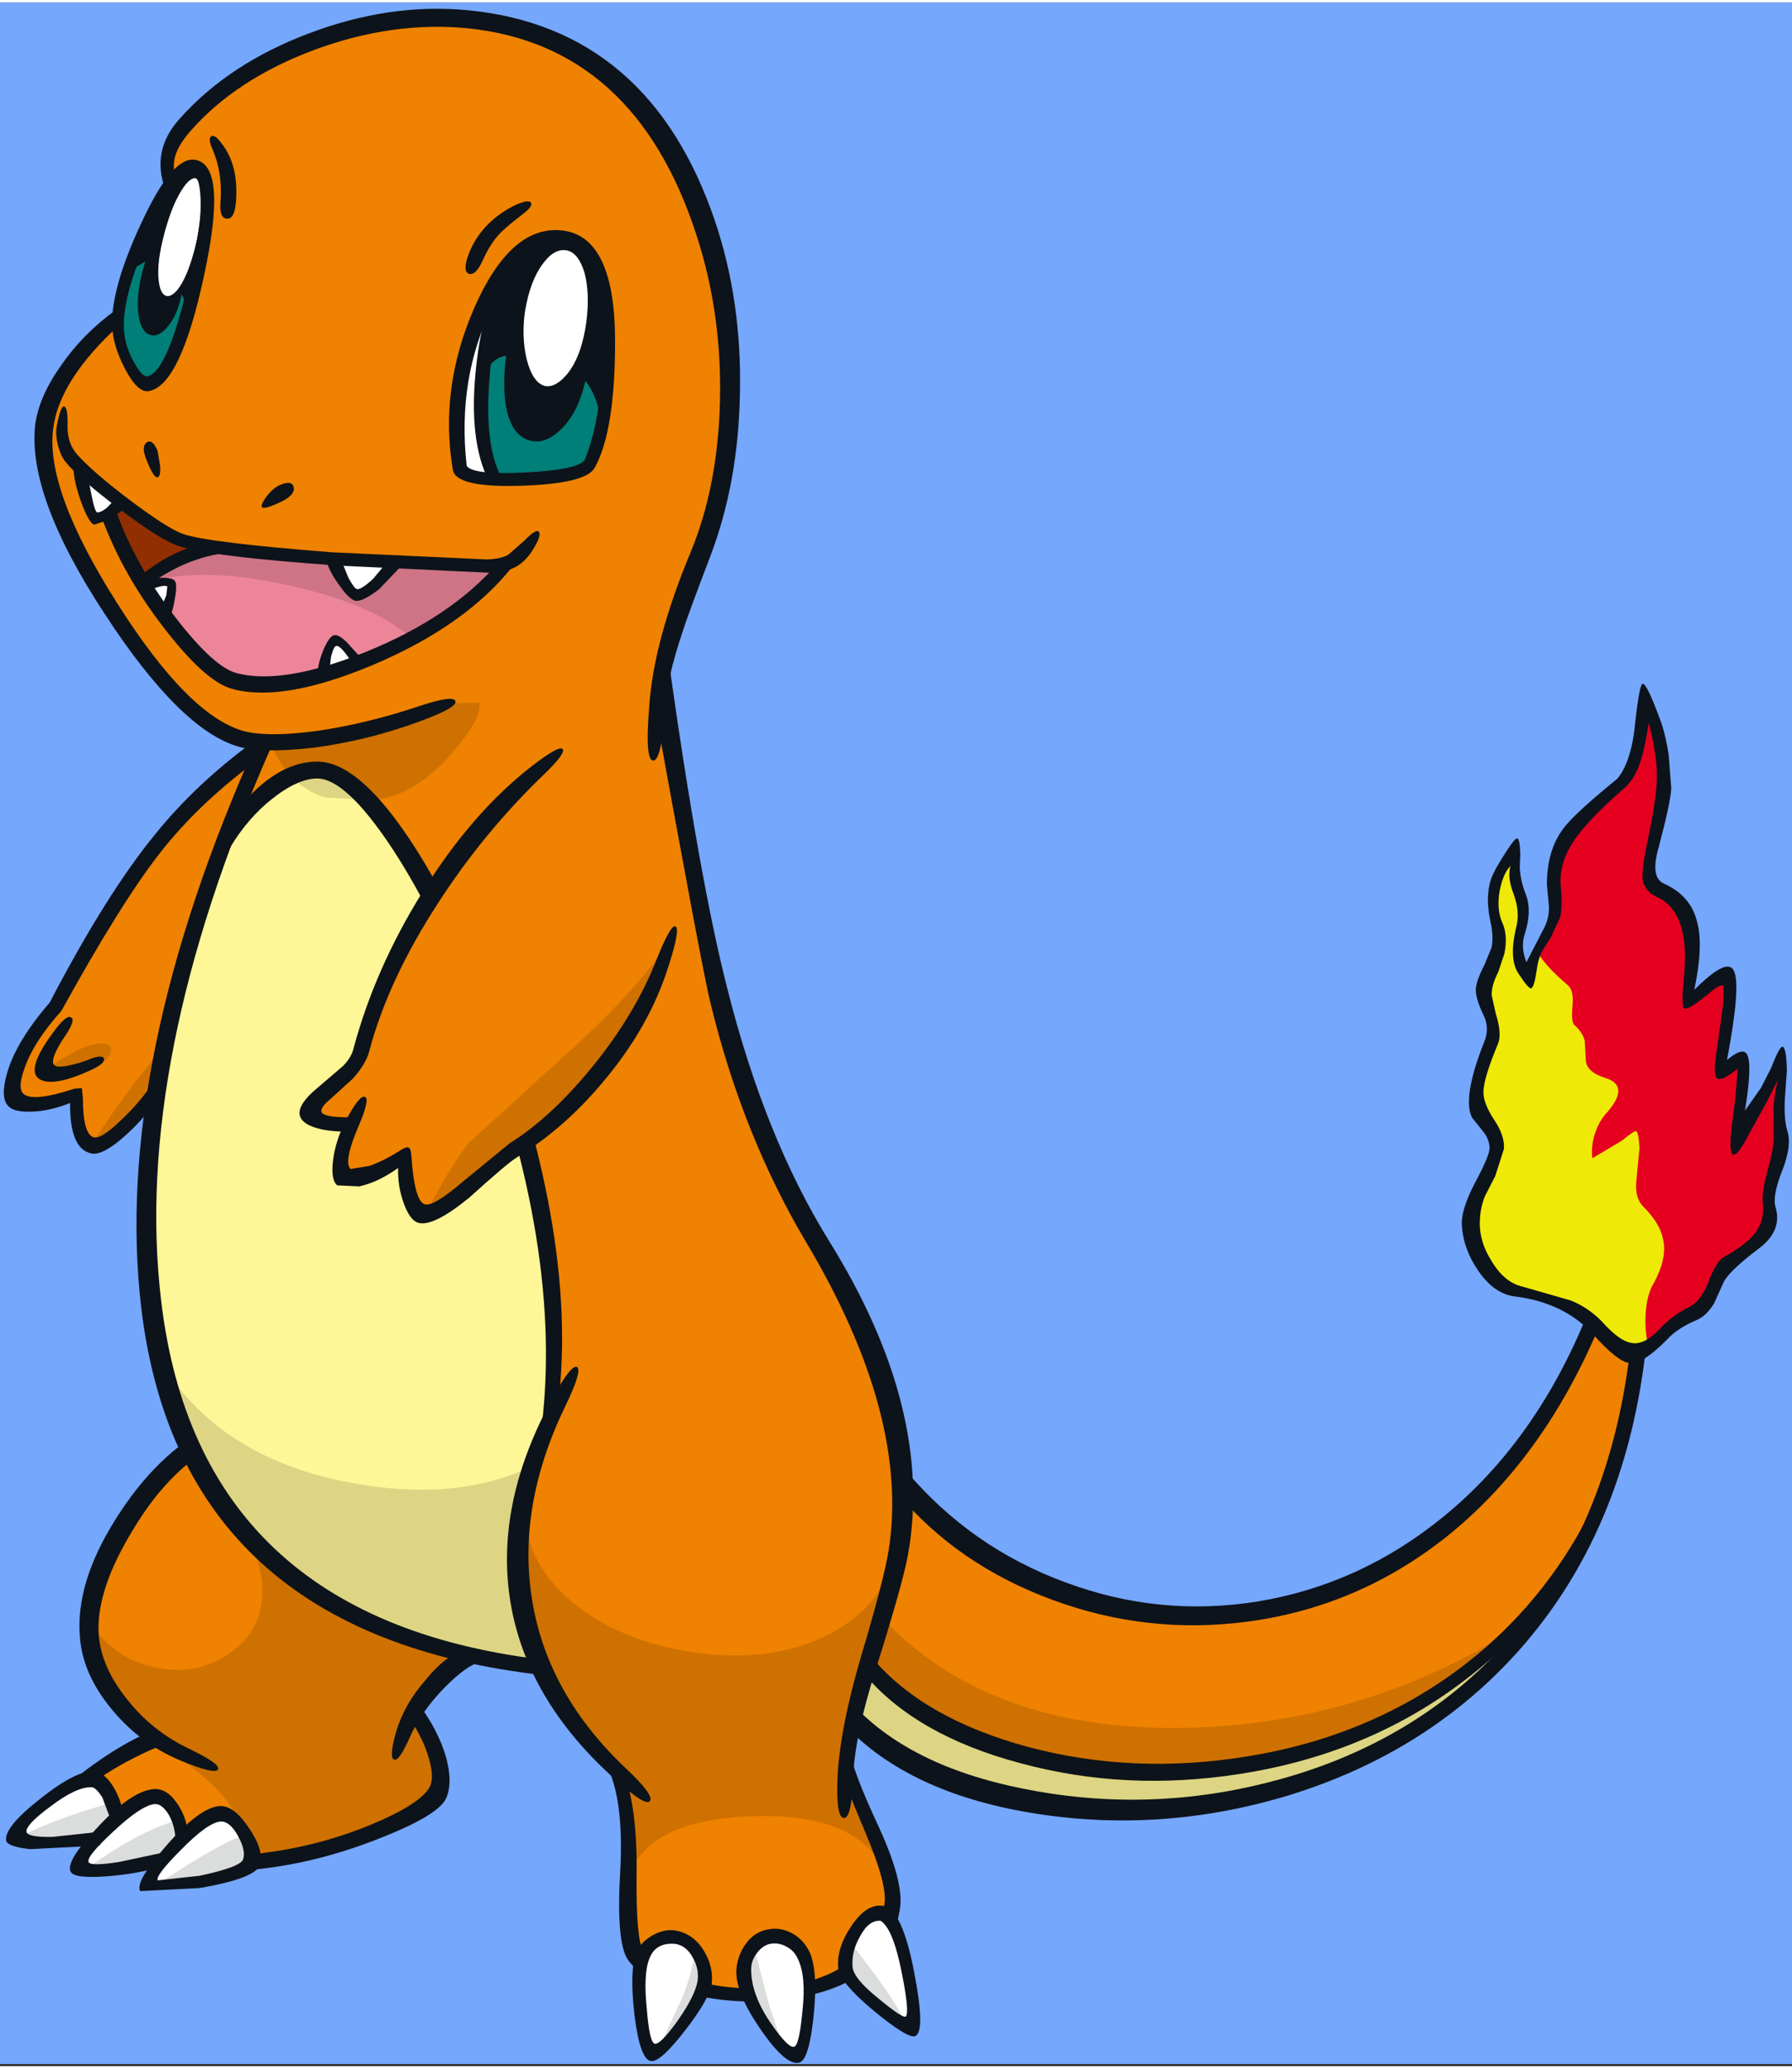 <?xml version="1.0" encoding="UTF-8" standalone="no"?>
<svg
   version="1.1"
   width="175px"
   height="202px"
   viewBox="-0.4 -0.65 175.1 201.6"
   id="svg80"
   sodipodi:docname="charmander.svg"
   inkscape:version="1.3 (0e150ed6c4, 2023-07-21)"
   xmlns:inkscape="http://www.inkscape.org/namespaces/inkscape"
   xmlns:sodipodi="http://sodipodi.sourceforge.net/DTD/sodipodi-0.dtd"
   xmlns="http://www.w3.org/2000/svg"
   xmlns:svg="http://www.w3.org/2000/svg">
  <rect x="-0.4" y="-0.65" width="175.1" height="201.6" fill="#333333" stroke="none"/>
  <defs
     id="defs80" />
  <sodipodi:namedview
     id="namedview80"
     pagecolor="#ffffff"
     bordercolor="#cccccc"
     borderopacity="1"
     inkscape:showpageshadow="0"
     inkscape:pageopacity="1"
     inkscape:pagecheckerboard="0"
     inkscape:deskcolor="#d1d1d1"
     inkscape:zoom="4.0247525"
     inkscape:cx="87.458795"
     inkscape:cy="81.123001"
     inkscape:window-width="1920"
     inkscape:window-height="1009"
     inkscape:window-x="-8"
     inkscape:window-y="-8"
     inkscape:window-maximized="1"
     inkscape:current-layer="svg80" />
  <rect
     style="fill:#75a7fd;fill-rule:evenodd;stroke:#ffffff;stroke-width:0;paint-order:markers fill stroke"
     id="rect88"
     width="175.955"
     height="201.409"
     x="-0.873"
     y="-0.666" />
  <g
     id="g80">
    <path
       fill="#ef8200"
       d="M159.45 131.2 Q158.55 146.6 148.9 157.05 140.4 166.25 126.95 170.0 114.5 173.5 102.45 171.25 90.3 169.0 84.35 161.95 85.4 159.5 86.6 154.9 88.35 148.2 88.05 144.35 93.9 150.7 102.55 154.1 111.7 157.7 121.0 156.75 143.75 154.45 155.3 128.25 L156.2 129.75 Q157.5 131.2 159.45 131.2"
       id="path1" />
    <path
       fill="#ddd583"
       d="M84.35 162.1 Q97.6 174.0 116.7 172.15 134.15 170.45 148.65 158.55 133.9 175.7 111.15 176.2 102.1 176.35 94.1 173.65 86.6 171.05 82.9 166.95 L84.35 162.1"
       id="path2" />
    <path
       fill="#cf7100"
       d="M85.85 157.2 Q96.15 168.15 115.05 167.9 132.9 167.65 148.05 157.95 135.55 170.45 116.65 172.05 97.15 173.7 84.35 162.1 L85.85 157.2"
       id="path3" />
    <path
       fill="#ef8200"
       d="M70.65 43.25 Q70.05 46.45 67.25 55.35 64.7 63.5 64.6 64.9 64.45 66.85 65.6 74.25 66.5 80.3 67.35 84.6 71.65 107.15 77.0 115.75 83.35 125.9 85.6 131.5 89.75 141.85 87.7 150.35 L83.85 163.8 Q82.35 168.7 82.25 171.9 L85.15 178.1 Q87.75 184.7 86.5 186.85 84.75 189.75 82.25 191.6 79.2 193.85 75.5 194.2 71.15 194.6 66.3 192.8 61.05 190.9 61.0 188.25 L61.15 180.35 Q61.1 174.65 59.95 172.1 L56.8 168.8 Q53.5 164.9 52.8 162.15 L45.25 160.8 42.9 162.55 Q40.45 164.6 40.2 166.15 L41.85 169.45 Q43.4 173.05 42.75 174.25 41.85 175.9 34.65 178.5 26.85 181.3 21.35 181.3 15.35 181.3 10.15 177.8 4.9 174.3 8.35 172.4 L14.6 168.9 Q10.55 166.25 8.95 161.35 5.85 151.6 18.3 140.55 15.8 136.45 14.6 126.7 13.15 115.5 15.05 105.85 L11.95 109.15 Q9.6 111.45 8.4 111.1 7.55 110.85 7.05 108.5 L6.75 106.15 Q1.5 107.9 1.1 106.55 0.65 105.0 1.05 103.55 1.75 101.05 4.9 97.7 6.85 93.3 10.35 87.85 17.35 77.05 25.2 72.0 21.85 71.35 19.85 69.65 16.3 66.7 11.05 59.2 3.75 48.9 3.9 42.15 3.95 38.75 6.85 34.55 9.45 30.65 10.95 30.45 L16.3 16.9 Q15.95 16.25 15.85 15.35 15.6 13.6 16.7 12.4 21.3 7.4 25.7 5.0 35.9 -0.6 49.5 1.4 59.35 2.8 66.25 15.45 73.45 28.7 70.65 43.25"
       id="path4" />
    <path
       fill="#cf7100"
       d="M4.05 103.65 Q7.3 101.25 9.2 101.05 10.7 100.9 10.4 101.95 10.05 102.95 8.15 103.7 L5.15 104.05 4.05 103.65"
       id="path5" />
    <path
       fill="#cf7100"
       d="M8.25 111.4 Q12.05 105.4 15.7 101.3 L15.35 105.45 Q9.45 111.55 8.25 111.4"
       id="path6" />
    <path
       fill="#cf7100"
       d="M32.4 71.0 Q39.5 69.75 43.6 67.8 L46.45 67.75 Q46.7 68.9 44.95 71.2 40.4 77.35 35.15 77.3 31.15 77.25 29.05 75.8 27.3 74.6 26.1 71.85 L32.4 71.0"
       id="path7" />
    <path
       fill="#cf7100"
       d="M53.7 164.45 Q47.95 154.85 51.0 145.7 50.45 151.35 55.5 155.6 60.15 159.45 67.3 160.5 74.5 161.6 80.0 159.05 85.75 156.4 87.2 150.6 L86.15 155.35 84.25 162.9 Q83.55 164.9 82.95 168.05 82.3 171.25 82.35 172.2 82.45 173.55 85.8 181.4 82.8 176.1 72.7 176.55 62.5 177.0 60.85 182.95 60.85 173.75 60.1 172.2 56.6 169.25 53.7 164.45"
       id="path8" />
    <path
       fill="#cf7100"
       d="M21.75 160.8 Q24.85 158.85 25.2 155.35 25.55 151.95 23.1 148.3 27.95 154.45 36.8 158.05 41.7 160.0 45.6 160.55 43.7 161.3 41.75 163.85 L40.15 166.2 Q41.35 167.8 42.0 170.1 42.6 172.25 42.5 173.95 42.4 175.45 38.7 177.0 36.4 178.0 29.15 180.25 L22.75 181.3 18.9 181.15 Q24.05 179.8 22.6 176.45 21.3 173.35 14.85 169.4 11.5 167.35 9.6 162.3 L8.35 157.65 Q10.95 161.3 15.0 162.05 18.7 162.75 21.75 160.8"
       id="path9" />
    <path
       fill="#fff697"
       d="M36.9 79.2 Q41.15 84.75 44.85 92.8 55.0 114.6 53.6 137.25 L50.95 145.25 Q48.95 154.65 52.3 161.5 44.3 161.2 35.6 157.3 18.25 149.45 15.05 131.35 12.5 117.05 16.35 99.05 18.55 89.0 22.15 79.9 23.35 78.45 25.1 76.95 28.6 74.05 31.3 74.15 33.1 74.2 36.9 79.2"
       id="path10" />
    <path
       fill="#ddd583"
       d="M35.85 77.25 L31.4 77.0 Q29.6 76.5 28.1 75.0 L29.35 74.5 31.9 74.55 Q33.7 75.25 35.85 77.25"
       id="path11" />
    <path
       fill="#ddd583"
       d="M33.1 143.8 Q43.75 146.0 51.5 142.4 50.45 143.15 50.15 149.4 49.8 157.0 52.3 161.6 44.4 162.1 34.9 157.2 20.1 149.6 15.25 132.1 20.9 141.3 33.1 143.8"
       id="path12" />
    <path
       fill="#922f00"
       d="M9.3 46.4 L11.65 48.45 Q14.55 50.7 17.4 51.85 L19.85 52.45 Q16.15 53.55 13.5 56.0 10.85 51.6 9.3 46.4"
       id="path13" />
    <path
       fill="#ed8599"
       d="M19.85 52.45 L35.8 54.0 Q46.1 54.65 48.75 54.35 46.95 58.1 38.25 62.25 28.65 66.9 21.9 65.5 20.85 65.25 18.6 62.85 15.85 60.0 13.5 56.0 16.15 53.55 19.85 52.45"
       id="path14" />
    <path
       fill="#ce7486"
       d="M13.8 56.1 Q13.45 55.55 16.65 53.9 L19.9 52.4 38.4 53.95 48.75 54.35 Q46.9 56.95 43.1 59.4 41.25 60.65 39.7 61.35 35.9 58.0 27.45 56.2 18.85 54.35 13.8 56.1"
       id="path15" />
    <path
       fill="#ffffff"
       d="M50.1 23.9 Q47.65 29.15 46.95 34.7 46.15 40.75 47.65 45.9 44.85 45.75 44.6 45.2 43.3 41.8 44.9 34.7 46.6 27.1 50.1 23.9"
       id="path16" />
    <path
       fill="#0d131a"
       d="M54.35 22.2 Q58.9 22.6 59.05 32.7 59.2 41.0 57.75 44.45 57.35 45.4 53.85 45.8 50.85 46.1 47.65 45.9 46.15 40.75 46.95 34.7 47.65 29.15 50.1 23.9 52.1 22.0 54.35 22.2"
       id="path17" />
    <path
       fill="#0d131a"
       d="M11.05 30.35 Q12.0 26.25 13.45 22.35 16.35 14.5 18.9 15.55 21.25 16.55 18.65 26.95 16.0 37.35 13.95 36.7 12.5 36.2 11.65 33.25 L11.05 30.35"
       id="path18" />
    <path
       fill="#ffffff"
       d="M7.25 44.7 Q7.8 45.95 11.55 48.15 9.6 49.95 8.8 49.7 8.05 49.45 7.25 44.7"
       id="path19" />
    <path
       fill="#ffffff"
       d="M13.7 56.3 L14.9 56.0 16.3 56.15 Q16.6 56.65 15.75 59.15 L13.7 56.3"
       id="path20" />
    <path
       fill="#ffffff"
       d="M31.1 64.95 L31.45 63.35 Q31.9 61.75 32.45 61.65 33.35 61.55 34.5 63.55 L31.1 64.95"
       id="path21" />
    <path
       fill="#ffffff"
       d="M32.25 53.6 L38.35 54.05 Q35.65 57.3 34.6 57.3 33.5 57.3 32.25 53.6"
       id="path22" />
    <path
       fill="#ffffff"
       d="M17.7 178.6 Q18.3 177.75 19.85 176.85 L21.25 176.1 Q22.9 176.4 23.9 178.6 L24.55 180.8 Q22.95 182.3 18.6 183.0 L14.1 183.15 Q13.8 182.85 14.65 181.9 L15.5 180.95 10.2 181.7 7.25 181.4 Q6.95 181.1 8.0 179.95 L9.1 178.9 5.15 179.25 Q1.1 179.4 0.9 178.5 0.65 177.65 4.25 174.95 7.95 172.2 9.1 173.0 10.35 173.8 11.05 176.65 L12.15 175.55 Q13.45 174.45 14.7 174.55 15.95 174.65 16.95 176.65 L17.7 178.6"
       id="path23" />
    <path
       fill="#efe908"
       d="M147.85 85.45 L148.4 87.55 Q148.55 89.05 148.05 90.2 147.7 91.1 147.95 92.2 148.2 93.4 149.05 94.4 L149.45 92.75 152.7 96.0 152.65 98.75 153.6 100.45 Q154.15 101.4 154.25 103.7 L157.0 105.4 155.1 108.6 Q154.55 109.5 154.5 111.5 154.45 112.5 154.55 113.3 L159.0 110.6 159.1 111.6 159.1 113.15 Q158.55 116.15 159.3 117.0 161.0 119.0 161.35 120.2 161.8 121.75 160.8 123.8 159.75 125.95 159.7 128.3 159.7 130.35 160.35 131.0 L158.1 130.85 Q156.8 130.25 155.45 128.4 154.25 126.65 151.15 125.85 L147.25 125.15 Q146.0 124.9 144.5 122.75 142.85 120.4 143.2 118.4 143.45 116.85 144.75 114.25 145.85 111.9 145.85 111.25 145.8 110.6 144.75 108.65 143.7 106.8 143.7 106.05 143.7 105.35 144.75 102.8 145.8 100.35 145.7 99.8 L145.05 97.9 Q144.5 96.5 144.5 95.7 144.5 94.9 145.3 93.5 L146.15 91.75 Q146.25 90.4 145.7 88.2 144.9 84.8 147.45 82.35 L147.5 83.55 Q147.55 84.9 147.85 85.45"
       id="path24" />
    <path
       fill="#e50020"
       d="M163.4 87.3 Q164.9 88.45 165.0 90.25 165.15 93.3 164.45 97.0 L166.15 95.55 Q168.0 94.15 168.45 94.45 169.2 95.0 167.8 103.5 L168.7 102.8 Q169.65 102.15 169.85 102.45 170.15 102.9 169.5 110.2 L173.55 103.55 173.5 105.55 Q173.45 107.7 173.55 108.15 L173.65 110.3 173.2 112.95 Q172.05 116.15 172.4 117.0 172.6 117.55 172.3 118.5 171.95 119.6 171.2 120.25 L168.95 122.15 Q167.5 123.5 167.3 124.35 L166.5 126.0 164.5 127.6 160.3 130.95 Q159.7 130.25 159.7 128.25 159.75 125.9 160.8 123.8 161.8 121.75 161.35 120.2 161.0 119.0 159.3 117.0 158.55 116.15 159.1 113.15 L159.1 111.6 159.0 110.6 154.55 113.3 Q154.45 112.5 154.5 111.5 154.55 109.5 155.1 108.6 L157.0 105.4 154.25 103.7 Q154.15 101.4 153.6 100.45 L152.65 98.75 152.7 96.0 149.5 92.8 Q151.5 89.65 151.6 88.65 L151.45 85.7 Q151.35 83.3 152.35 81.85 153.3 80.45 155.95 77.75 L158.7 74.9 Q159.2 74.15 159.75 71.8 160.35 69.15 160.2 67.65 L161.45 70.4 Q162.7 73.6 162.4 75.9 L161.15 81.45 Q160.4 84.5 161.05 85.4 L163.4 87.3"
       id="path25" />
    <path
       fill="#dbdcdc"
       d="M10.5 175.2 L10.95 176.8 8.85 178.9 4.45 179.15 1.25 178.9 Q1.9 178.1 6.25 176.55 8.45 175.8 10.5 175.2"
       id="path26" />
    <path
       fill="#dbdcdc"
       d="M7.7 181.9 Q13.25 177.9 16.9 176.95 L17.35 178.6 15.55 181.0 7.7 181.9"
       id="path27" />
    <path
       fill="#dbdcdc"
       d="M14.45 183.55 Q16.05 182.45 18.0 181.25 21.85 178.85 23.45 178.4 L24.05 179.5 Q24.55 180.75 24.05 181.35 23.25 182.4 19.2 183.0 L14.45 183.55"
       id="path28" />
    <path
       fill="#efe908"
       d="M149.25 92.85 L149.8 92.0 Q150.4 93.3 152.8 95.35 153.4 95.85 153.25 97.4 153.1 98.95 153.45 99.25 154.25 99.95 154.45 100.8 L154.55 102.6 Q154.55 103.8 156.45 104.4 158.9 105.15 156.65 107.75 155.75 108.7 155.35 110.15 155.05 111.35 155.2 112.25 L158.05 110.55 Q159.3 109.55 159.45 109.6 159.7 109.65 159.8 111.25 L159.5 114.35 Q159.3 116.1 160.15 116.95 161.8 118.6 162.1 120.15 162.55 122.1 161.05 124.7 160.6 125.55 160.45 126.9 160.25 128.6 160.6 130.35 160.7 131.0 160.1 131.3 159.45 131.6 159.45 131.2 L158.95 128.25 Q158.75 126.55 159.8 124.25 160.7 122.25 160.6 120.95 160.45 119.4 159.1 118.05 157.85 116.8 158.15 115.25 158.6 112.95 158.3 111.85 L156.15 113.25 Q154.65 114.15 154.25 113.9 153.95 113.65 153.95 111.8 153.85 108.65 155.5 106.75 156.05 106.15 155.85 105.75 155.65 105.35 154.35 104.6 153.75 104.25 153.6 103.8 L153.5 102.65 Q153.5 101.2 152.3 99.9 151.75 99.35 151.9 98.0 L151.8 96.05 150.55 94.55 149.25 92.85"
       id="path29" />
    <path
       fill="#ffffff"
       d="M54.95 23.55 Q56.1 23.75 56.7 25.7 57.25 27.7 56.9 30.5 56.45 33.85 55.05 35.6 53.9 37.0 52.85 36.8 51.65 36.5 51.05 34.15 50.55 31.95 50.9 29.5 51.4 26.5 52.65 24.85 53.75 23.35 54.95 23.55"
       id="path30" />
    <path
       fill="#ffffff"
       d="M18.7 16.5 Q19.1 16.55 19.2 18.55 19.25 20.5 18.9 22.25 18.25 25.25 17.35 26.8 16.55 28.15 15.85 28.0 15.25 27.85 15.1 26.45 14.9 24.7 15.7 21.75 16.4 19.2 17.3 17.75 18.1 16.45 18.7 16.5"
       id="path31" />
    <path
       fill="#007f78"
       d="M46.65 35.9 Q47.75 34.0 49.05 33.85 48.6 37.45 49.25 39.7 49.95 41.95 51.7 42.2 53.05 42.4 54.45 41.0 56.1 39.4 56.8 36.3 58.25 38.15 58.35 41.15 L57.25 44.7 Q55.1 45.9 51.3 46.05 L47.9 45.9 Q46.7 43.4 46.55 39.4 L46.65 35.9"
       id="path32" />
    <path
       fill="#007f78"
       d="M17.35 27.85 Q17.9 28.85 17.9 29.85 L16.8 33.2 Q15.45 36.5 14.15 36.55 12.8 36.6 11.9 34.15 L11.05 30.85 Q10.9 30.15 11.4 28.0 L11.9 26.0 12.5 25.4 13.8 24.65 Q12.9 27.45 13.1 29.6 13.3 31.5 14.25 31.8 15.05 32.1 15.95 31.05 16.95 29.9 17.35 27.85"
       id="path33" />
    <path
       fill="#0d131a"
       d="M45.4 0.1 Q63.05 1.85 69.45 20.65 72.1 28.5 71.9 37.5 71.75 46.25 69.0 53.45 66.75 59.35 66.25 60.95 64.8 65.3 64.6 68.1 64.25 73.5 63.4 73.4 62.6 73.3 63.05 67.95 63.5 61.65 67.1 53.0 69.75 46.6 69.95 38.25 70.15 29.7 67.65 22.05 61.65 3.5 45.25 1.85 37.95 1.15 30.35 3.95 22.7 6.8 18.25 11.85 17.1 13.15 16.75 14.25 16.35 15.5 16.9 16.95 17.0 17.25 16.4 17.5 L15.7 17.45 Q14.4 13.75 17.15 10.7 21.95 5.3 29.8 2.35 37.7 -0.65 45.4 0.1"
       id="path34" />
    <path
       fill="#0d131a"
       d="M56.75 44.0 Q58.9 38.5 58.15 31.1 57.4 23.45 54.3 23.1 50.9 22.7 47.7 29.1 44.25 36.05 45.2 44.6 45.75 45.5 50.9 45.25 56.1 45.0 56.75 44.0 M43.85 45.0 Q42.5 37.05 45.95 29.15 49.5 21.1 54.45 21.6 59.7 22.1 59.7 32.45 59.7 41.25 57.7 44.8 56.85 46.35 50.5 46.55 44.15 46.75 43.85 45.0"
       id="path35" />
    <path
       fill="#0d131a"
       d="M18.4 16.2 Q16.9 16.2 14.3 21.85 11.7 27.55 11.7 30.85 L11.7 30.9 Q11.7 32.7 12.65 34.4 13.5 36.0 14.05 35.85 16.1 35.3 18.2 25.75 20.3 16.2 18.4 16.2 M13.4 20.9 Q16.4 14.4 18.6 14.7 21.9 15.1 19.55 25.95 17.25 36.75 14.15 37.3 13.05 37.5 11.8 35.1 10.6 32.8 10.55 30.8 10.5 27.1 13.4 20.9"
       id="path36" />
    <path
       fill="#0d131a"
       d="M13.85 43.85 Q13.4 42.7 13.95 42.3 14.5 41.95 15.0 43.15 L15.25 44.65 Q15.3 45.55 15.05 45.7 14.65 45.95 13.85 43.85"
       id="path37" />
    <path
       fill="#0d131a"
       d="M26.9 46.5 Q28.15 45.95 28.3 46.7 28.45 47.4 27.2 48.05 25.45 48.9 25.2 48.65 25.05 48.45 25.6 47.65 26.2 46.85 26.9 46.5"
       id="path38" />
    <path
       fill="#0d131a"
       d="M10.95 29.35 Q11.2 29.15 11.35 29.9 11.5 30.65 11.25 30.85 5.4 36.2 4.8 40.95 4.0 46.9 11.0 57.95 17.95 68.95 23.35 70.5 25.75 71.15 30.6 70.5 35.4 69.8 40.5 68.1 43.95 66.95 44.1 67.6 44.3 68.2 40.8 69.5 35.6 71.45 30.15 72.15 25.3 72.7 22.95 72.05 17.25 70.45 9.85 59.1 2.2 47.45 3.05 40.5 3.45 37.75 5.6 34.75 7.7 31.7 10.95 29.35"
       id="path39" />
    <path
       fill="#0d131a"
       d="M50.7 20.0 Q49.05 21.25 48.35 22.0 47.5 22.95 46.85 24.35 46.15 26.0 45.45 25.85 44.75 25.65 45.4 23.9 46.55 20.95 49.6 19.3 51.1 18.55 51.45 18.85 51.75 19.2 50.7 20.0"
       id="path40" />
    <path
       fill="#0d131a"
       d="M20.35 13.65 Q19.9 12.6 20.25 12.4 20.6 12.2 21.25 13.1 22.95 15.25 22.65 18.85 22.5 20.55 21.75 20.45 21.0 20.4 21.15 18.75 21.35 15.9 20.35 13.65"
       id="path41" />
    <path
       fill="#0d131a"
       d="M5.15 40.7 Q5.5 38.8 5.85 38.8 6.25 38.85 6.2 40.8 6.2 42.4 7.1 43.45 8.7 45.25 12.35 48.0 15.95 50.7 17.45 51.25 19.85 52.1 32.05 53.05 L47.2 53.75 Q48.5 53.7 49.25 53.3 L50.85 51.9 Q52.0 50.7 52.25 51.05 52.55 51.35 51.7 52.75 51.0 53.9 50.05 54.45 49.05 55.0 47.5 55.05 L32.65 54.35 Q19.85 53.45 16.95 52.4 15.3 51.85 11.25 48.8 7.2 45.75 5.95 44.15 5.5 43.55 5.25 42.55 5.0 41.5 5.15 40.7"
       id="path42" />
    <path
       fill="#0d131a"
       d="M10.15 49.0 L10.95 49.05 Q12.9 54.45 16.85 59.55 20.5 64.25 22.7 64.85 27.2 66.05 35.3 62.8 43.7 59.4 48.3 54.05 L49.25 54.0 Q49.95 54.15 49.75 54.35 45.15 60.2 36.05 64.05 27.25 67.75 22.3 66.4 19.7 65.7 15.75 60.6 11.6 55.3 9.5 49.55 9.45 49.25 10.15 49.0"
       id="path43" />
    <path
       fill="#0d131a"
       d="M6.8 44.95 Q6.8 44.65 7.5 44.65 8.15 44.65 8.15 44.95 8.15 45.55 8.5 47.25 8.85 49.1 9.1 49.15 9.4 49.2 10.05 48.7 L10.9 47.8 11.85 48.75 10.2 49.9 8.8 50.35 Q8.25 50.15 7.5 48.05 6.8 46.05 6.8 44.95"
       id="path44" />
    <path
       fill="#0d131a"
       d="M38.3 53.9 Q38.85 54.25 38.7 54.5 L36.65 56.65 Q35.15 57.8 34.45 57.8 33.85 57.8 32.85 56.4 31.8 55.0 31.5 53.9 31.45 53.6 32.1 53.45 32.8 53.3 32.85 53.6 L33.65 55.55 Q34.25 56.65 34.5 56.65 34.9 56.7 36.05 55.65 L37.6 53.8 38.3 53.9"
       id="path45" />
    <path
       fill="#0d131a"
       d="M13.6 56.4 Q13.35 55.95 13.65 55.85 L15.2 55.55 Q16.35 55.5 16.65 55.8 16.95 56.1 16.7 57.5 16.5 58.85 16.15 59.4 15.9 59.75 15.2 58.85 L15.85 57.25 15.95 56.4 Q15.7 56.15 14.15 56.75 13.85 56.85 13.6 56.4"
       id="path46" />
    <path
       fill="#0d131a"
       d="M32.25 61.15 Q32.65 61.05 33.45 61.8 L34.95 63.45 Q35.15 63.7 34.7 64.0 34.3 64.25 34.1 64.0 32.9 62.1 32.45 62.2 32.2 62.25 31.95 63.25 L31.75 64.85 Q31.75 65.15 31.2 65.15 30.65 65.15 30.65 64.8 30.65 64.0 31.15 62.7 31.75 61.25 32.25 61.15"
       id="path47" />
    <path
       fill="#0d131a"
       d="M24.5 71.45 Q24.75 71.3 25.1 72.1 L25.25 73.0 Q19.2 77.35 15.25 82.4 11.45 87.25 5.6 97.85 2.9 100.85 2.0 103.45 1.25 105.5 1.95 106.0 2.9 106.75 6.9 105.45 L7.6 105.4 7.7 106.35 Q7.7 109.9 8.75 110.2 9.5 110.4 11.4 108.55 13.35 106.75 14.8 104.5 15.1 104.7 15.2 105.2 L15.1 106.1 Q14.25 107.8 12.05 109.85 9.55 112.15 8.4 111.75 6.4 111.2 6.45 106.85 4.45 107.65 2.65 107.7 0.95 107.75 0.4 107.15 -0.4 106.3 0.3 103.9 1.2 100.8 4.45 97.05 10.0 86.4 14.8 80.55 18.8 75.6 24.5 71.45"
       id="path48" />
    <path
       fill="#0d131a"
       d="M6.0 100.25 Q4.4 102.6 4.9 103.15 5.4 103.6 8.05 102.7 9.55 102.05 9.75 102.5 9.9 103.0 8.45 103.65 4.85 105.3 3.5 104.55 1.95 103.65 5.1 99.55 6.15 98.2 6.55 98.5 7.0 98.75 6.0 100.25"
       id="path49" />
    <path
       fill="#0d131a"
       d="M24.7 71.55 L25.5 71.65 Q26.15 72.05 26.0 72.3 12.55 102.9 15.35 126.2 19.0 157.05 52.3 161.2 52.6 161.25 52.8 162.0 53.05 162.8 52.7 162.75 17.2 158.75 13.4 126.85 10.6 103.05 24.7 71.55"
       id="path50" />
    <path
       fill="#0d131a"
       d="M20.45 82.25 Q22.35 78.15 25.1 75.8 27.8 73.5 30.6 73.5 34.35 73.5 39.05 80.25 43.5 86.6 47.4 96.8 56.45 120.55 54.0 137.3 L53.15 138.7 52.4 139.45 Q54.95 121.2 45.6 97.4 41.85 87.8 37.6 81.5 33.3 75.15 30.6 75.15 28.65 75.15 26.05 77.25 22.9 79.8 20.9 84.15 20.75 84.45 20.55 83.5 20.3 82.5 20.45 82.25"
       id="path51" />
    <path
       fill="#0d131a"
       d="M63.45 67.55 Q63.4 67.2 64.1 65.1 64.85 63.05 64.9 63.35 67.95 85.15 70.7 95.8 74.35 110.25 80.65 120.4 90.9 136.9 88.3 151.1 87.75 154.0 85.2 162.1 83.1 168.65 82.95 172.9 82.8 176.9 82.0 176.7 81.25 176.5 81.45 172.4 81.75 167.7 83.7 161.05 86.0 153.35 86.45 150.45 88.45 137.4 78.4 120.5 72.15 110.0 69.0 97.0 68.25 94.0 63.45 67.55"
       id="path52" />
    <path
       fill="#0d131a"
       d="M59.55 171.55 Q60.45 172.0 60.55 172.3 61.9 175.75 61.8 182.4 61.75 188.6 62.45 189.65 63.65 191.45 67.15 192.5 70.65 193.55 74.5 193.3 84.35 192.7 86.0 185.25 86.4 183.4 84.15 178.1 81.75 172.4 81.7 171.85 81.65 171.55 82.15 170.65 82.6 169.75 82.65 170.1 82.8 171.85 85.5 177.65 87.9 182.9 87.55 185.45 86.4 193.65 75.1 194.55 70.6 194.9 66.5 193.75 62.4 192.6 60.95 190.55 59.8 188.85 60.2 181.95 60.6 174.8 58.8 171.4 L59.55 171.55"
       id="path53" />
    <path
       fill="#0d131a"
       d="M53.6 135.65 Q55.45 132.3 56.0 132.65 56.5 133.05 54.8 136.55 50.1 146.3 51.6 155.45 53.1 164.65 60.8 171.9 63.55 174.5 63.1 175.05 62.7 175.6 59.9 173.1 51.4 165.6 49.6 156.3 47.7 146.4 53.6 135.65"
       id="path54" />
    <path
       fill="#0d131a"
       d="M17.85 139.85 Q18.1 139.7 18.6 140.5 19.05 141.25 18.8 141.45 15.15 144.05 12.15 149.3 8.95 154.8 9.25 158.85 9.5 162.0 12.05 165.15 14.5 168.25 18.1 169.95 21.2 171.45 20.9 171.95 20.65 172.5 17.25 171.1 13.2 169.4 10.45 166.0 7.65 162.6 7.4 158.95 7.0 153.8 10.75 147.75 13.9 142.65 17.85 139.85"
       id="path55" />
    <path
       fill="#0d131a"
       d="M39.5 166.8 Q39.3 166.55 39.95 166.1 40.55 165.65 40.75 165.9 42.45 168.3 43.15 170.65 43.85 173.1 43.25 174.65 42.65 176.35 36.8 178.65 30.55 181.15 24.35 181.75 24.0 181.8 23.95 181.05 23.85 180.3 24.2 180.25 30.25 179.65 35.75 177.4 40.7 175.35 41.6 173.65 42.05 172.75 41.5 170.85 40.9 168.8 39.5 166.8"
       id="path56" />
    <path
       fill="#0d131a"
       d="M14.2 168.35 Q14.5 168.25 15.0 168.95 15.5 169.65 15.2 169.7 13.85 170.2 11.8 171.3 9.75 172.45 8.65 173.3 L7.7 173.15 Q7.0 172.8 7.25 172.6 8.55 171.55 10.55 170.25 12.8 168.85 14.2 168.35"
       id="path57" />
    <path
       fill="#0d131a"
       d="M39.65 168.8 Q38.6 171.2 38.1 171.0 37.6 170.8 38.3 168.3 39.1 165.6 41.2 163.2 43.2 160.75 44.95 160.35 45.25 160.3 46.05 160.85 46.85 161.4 46.55 161.45 45.25 161.75 43.1 163.9 40.75 166.3 39.65 168.8"
       id="path58" />
    <path
       fill="#0d131a"
       d="M10.7 173.7 Q11.45 174.95 11.7 176.55 11.75 176.85 11.1 176.95 10.45 177.0 10.35 176.7 L9.6 174.7 Q8.95 173.7 8.55 173.7 7.05 173.65 4.5 175.6 2.0 177.45 2.2 178.1 2.4 178.6 4.75 178.55 L8.95 178.1 Q9.25 178.05 9.4 178.7 9.55 179.35 9.25 179.4 L2.55 179.75 Q0.3 179.5 0.2 178.9 0.0 177.6 3.5 174.85 6.95 172.1 8.7 172.15 9.8 172.2 10.7 173.7"
       id="path59" />
    <path
       fill="#0d131a"
       d="M16.75 178.8 Q16.7 177.5 16.1 176.4 15.4 175.25 14.65 175.35 13.3 175.55 10.65 178.05 8.05 180.45 8.25 181.0 8.4 181.45 11.25 181.0 L15.7 180.05 Q16.0 179.95 16.0 180.6 16.0 181.3 15.7 181.35 13.25 182.15 10.1 182.4 6.85 182.65 6.5 181.95 6.0 180.9 9.15 177.6 12.3 174.2 14.45 173.9 15.8 173.7 16.85 175.2 17.95 176.7 18.0 178.8 18.0 179.1 17.4 179.1 16.75 179.1 16.75 178.8"
       id="path60" />
    <path
       fill="#0d131a"
       d="M13.3 183.85 Q12.75 182.95 15.9 179.35 19.1 175.7 21.0 175.55 22.4 175.4 23.9 177.65 25.4 179.8 25.0 181.25 24.65 182.6 19.1 183.55 L13.3 183.85 M15.0 182.8 L19.1 182.35 Q23.1 181.5 23.35 180.75 23.65 179.9 22.85 178.45 22.05 177.0 21.15 177.05 19.9 177.15 17.3 179.8 14.8 182.3 15.0 182.8"
       id="path61" />
    <path
       fill="#0d131a"
       d="M154.45 128.1 Q154.55 127.8 155.25 128.1 155.95 128.4 155.85 128.7 150.35 141.75 140.85 149.3 132.3 156.05 121.65 157.5 111.8 158.85 102.45 155.4 93.2 152.0 87.3 145.0 87.1 144.75 87.45 143.6 87.85 142.45 88.05 142.7 94.45 150.3 103.75 153.7 112.9 157.1 122.5 155.55 132.5 153.9 140.6 147.3 149.45 140.1 154.45 128.1"
       id="path62" />
    <path
       fill="#0d131a"
       d="M158.85 131.25 Q158.9 130.95 159.65 131.05 160.4 131.15 160.35 131.45 158.25 148.8 148.05 160.3 139.15 170.3 125.5 174.5 113.25 178.2 100.95 176.3 89.0 174.45 82.65 168.15 82.45 167.95 82.85 166.95 83.25 165.95 83.45 166.15 89.4 172.1 100.95 174.1 112.9 176.2 124.75 172.9 138.05 169.2 146.75 159.6 156.75 148.55 158.85 131.25"
       id="path63" />
    <path
       fill="#0d131a"
       d="M157.75 140.25 L157.6 142.75 Q152.8 155.8 142.25 163.6 133.0 170.5 120.75 172.4 109.6 174.15 99.3 171.35 89.15 168.65 84.1 162.7 83.9 162.45 84.3 161.65 84.7 160.9 84.9 161.15 89.9 167.0 100.0 169.75 110.3 172.5 121.4 170.7 133.6 168.75 142.75 161.7 153.15 153.65 157.75 140.25"
       id="path64" />
    <path
       fill="#0d131a"
       d="M168.0 97.0 L168.0 95.45 Q167.85 95.15 166.95 95.85 164.5 97.9 164.15 97.6 163.85 97.35 164.15 94.45 164.75 88.25 161.55 86.75 160.2 86.15 160.1 84.9 160.0 83.95 160.7 80.7 161.5 76.85 161.5 74.9 161.5 72.85 160.7 69.7 160.3 72.45 159.75 73.9 159.2 75.35 158.25 76.15 154.55 79.35 153.15 81.6 151.95 83.55 152.1 85.65 152.3 87.65 152.05 88.7 L151.15 90.65 150.3 92.0 Q149.9 92.75 149.75 93.9 149.5 95.6 149.2 95.65 148.95 95.7 148.0 94.25 147.0 92.8 147.75 89.7 148.15 88.2 147.5 86.45 146.85 84.75 147.2 83.7 146.5 84.35 146.15 86.05 145.8 87.9 146.4 89.25 146.95 90.45 146.6 92.25 L146.0 94.05 Q145.35 95.3 145.35 96.3 L145.75 98.1 Q146.35 100.0 146.0 101.0 144.55 104.45 144.55 105.8 144.55 106.9 145.6 108.5 146.65 110.05 146.55 111.35 L145.7 114.0 144.7 115.95 Q144.25 117.05 144.2 118.3 144.1 120.35 145.35 122.3 146.6 124.4 148.4 124.8 L153.1 126.15 Q155.05 126.95 156.45 128.55 157.95 130.15 159.05 130.3 160.25 130.5 161.65 129.05 163.0 127.6 164.6 126.8 165.8 126.25 166.55 124.3 167.3 122.3 168.05 121.9 170.0 120.8 170.85 119.85 172.05 118.5 171.85 116.7 171.7 115.6 172.35 113.3 173.0 111.0 172.9 109.9 L172.9 107.1 Q173.05 105.5 173.35 104.55 L172.15 106.9 170.6 109.7 Q169.45 111.95 169.0 111.9 168.55 111.9 168.75 109.6 L169.15 106.5 169.4 103.5 Q167.9 104.7 167.45 104.5 167.05 104.3 167.2 102.75 L168.0 97.0 M162.65 72.85 L162.9 76.1 Q162.85 77.45 161.65 81.95 160.85 84.8 162.15 85.4 164.85 86.6 165.45 89.25 166.05 91.55 165.15 95.8 168.35 92.6 169.0 93.9 169.75 95.25 168.35 102.65 169.9 101.35 170.3 102.1 170.85 103.05 170.1 107.6 L171.65 105.4 172.65 103.45 Q173.45 101.4 173.75 101.35 174.15 101.35 174.2 103.7 L174.0 106.5 Q173.9 108.4 174.25 109.6 174.7 111.0 173.75 113.45 172.75 115.95 173.1 117.05 173.75 119.3 171.55 121.0 168.5 123.3 168.0 124.4 L167.1 126.4 Q166.35 127.65 165.4 128.05 163.5 128.85 162.5 129.95 160.1 132.4 158.8 132.25 157.7 132.15 155.35 129.55 152.5 126.35 147.6 125.75 145.6 125.5 144.05 123.25 142.6 121.15 142.45 118.9 142.3 117.35 143.75 114.6 145.2 111.9 145.15 111.2 145.1 110.3 144.45 109.55 L143.45 108.3 Q142.45 106.4 144.6 100.95 145.2 99.55 144.55 98.25 143.8 96.7 143.8 95.75 143.85 94.9 144.65 93.35 L145.35 91.65 Q145.55 90.6 145.25 89.2 144.7 86.75 145.3 84.95 145.65 84.0 146.9 82.1 147.65 80.95 147.85 81.0 148.1 81.05 148.15 82.45 L148.1 83.85 Q148.15 85.1 148.7 86.5 149.3 88.1 148.6 90.3 148.15 91.6 148.75 93.1 L150.35 90.0 Q151.0 88.85 150.95 87.65 L150.75 85.5 Q150.75 81.7 152.85 79.45 154.1 78.05 157.65 75.15 159.05 73.45 159.4 69.5 159.8 65.95 160.1 65.9 160.5 65.8 161.85 69.5 162.35 70.85 162.65 72.85"
       id="path65" />
    <path
       fill="#0d131a"
       d="M50.1 23.8 L51.05 23.65 Q51.7 23.7 51.5 23.95 48.25 27.5 47.5 35.25 46.8 42.4 48.6 45.75 48.75 46.05 48.15 46.25 L47.4 46.15 Q45.3 42.1 46.15 34.7 47.0 27.2 50.1 23.8"
       id="path66" />
    <path
       fill="#0d131a"
       d="M20.5 52.1 Q20.85 52.1 21.55 52.6 22.25 53.1 21.95 53.1 19.9 53.25 17.55 54.25 15.45 55.2 13.9 56.45 13.7 56.65 13.35 56.15 13.0 55.65 13.2 55.45 16.9 52.4 20.5 52.1"
       id="path67" />
    <path
       fill="#ffffff"
       d="M62.2 190.7 Q62.5 189.65 63.5 188.8 64.7 187.85 65.85 188.2 67.4 188.7 68.2 190.35 68.9 191.8 68.6 192.85 68.1 194.55 66.05 197.15 64.05 199.6 63.4 199.65 62.6 199.7 62.15 196.0 61.7 192.35 62.2 190.7"
       id="path68" />
    <path
       fill="#ffffff"
       d="M72.35 192.5 Q72.15 191.05 72.6 189.95 73.15 188.6 74.55 188.3 77.25 187.8 78.35 190.35 79.0 191.9 78.65 195.75 78.3 199.55 77.6 199.85 76.9 200.15 74.95 197.9 72.8 195.4 72.35 192.5"
       id="path69" />
    <path
       fill="#ffffff"
       d="M81.95 191.45 Q82.3 188.2 83.95 186.65 85.5 185.2 86.6 186.45 87.6 187.6 88.45 192.25 89.35 196.8 88.8 197.05 88.15 197.35 85.0 194.75 81.85 192.15 81.95 191.45"
       id="path70" />
    <path
       fill="#ef8200"
       d="M54.75 72.1 L66.1 89.75 Q63.9 97.6 56.4 105.45 53.75 108.2 48.35 112.5 L44.25 116.1 Q41.7 118.2 40.85 117.9 40.1 117.7 39.55 114.85 L39.15 112.05 36.6 113.65 Q33.9 115.1 33.2 114.4 32.55 113.75 32.95 111.3 L33.45 109.0 Q29.75 109.0 29.8 107.85 29.85 107.05 31.7 105.5 34.0 103.55 34.85 102.3 36.9 92.35 46.05 81.25 50.6 75.7 54.75 72.1"
       id="path71" />
    <path
       fill="#cf7100"
       d="M41.1 117.8 Q43.95 112.5 45.4 110.75 L54.9 102.1 Q62.55 95.25 65.55 90.1 64.95 95.25 59.0 102.8 53.5 109.8 49.15 112.0 42.75 117.15 41.1 117.8"
       id="path72" />
    <path
       fill="#dbdcdc"
       d="M67.45 189.25 Q69.35 192.1 67.35 195.8 65.65 198.95 63.85 199.5 L66.4 193.95 Q67.55 190.8 67.45 189.25"
       id="path73" />
    <path
       fill="#dbdcdc"
       d="M73.25 189.2 L74.5 194.05 Q75.3 196.95 76.35 199.3 75.45 199.5 74.0 197.1 72.5 194.65 72.3 192.5 72.15 190.65 72.7 189.75 L73.25 189.2"
       id="path74" />
    <path
       fill="#dbdcdc"
       d="M82.75 188.9 L85.35 192.35 Q88.0 196.0 88.15 197.2 L85.2 195.05 Q82.25 192.6 82.25 191.35 82.25 190.1 82.5 189.4 L82.75 188.9"
       id="path75" />
    <path
       fill="#0d131a"
       d="M65.55 189.0 Q63.65 188.85 63.05 190.45 62.45 191.95 62.8 195.35 63.05 198.55 63.55 198.75 64.05 198.95 65.75 196.6 67.45 194.2 67.75 192.7 67.95 191.5 67.3 190.35 66.65 189.15 65.55 189.0 M65.85 187.75 Q67.5 188.15 68.45 189.8 69.3 191.25 69.15 192.85 68.95 194.35 66.55 197.45 64.15 200.55 63.25 200.45 62.15 200.4 61.6 196.0 61.1 191.65 61.75 189.9 62.15 188.85 63.4 188.15 64.7 187.45 65.85 187.75"
       id="path76" />
    <path
       fill="#0d131a"
       d="M77.55 190.45 Q77.2 189.65 76.4 189.25 75.65 188.85 74.85 189.0 74.15 189.15 73.6 189.85 72.95 190.65 73.0 191.65 73.05 194.05 74.95 196.8 76.65 199.25 77.2 199.05 77.7 198.9 78.0 195.65 78.4 192.15 77.55 190.45 M76.95 187.95 Q78.1 188.55 78.7 189.8 79.55 191.65 79.1 196.05 78.65 200.35 77.7 200.6 76.4 200.95 73.95 197.4 71.45 193.8 71.55 191.55 71.65 190.2 72.4 189.1 73.25 187.85 74.6 187.6 75.85 187.35 76.95 187.95"
       id="path77" />
    <path
       fill="#0d131a"
       d="M82.9 191.2 Q82.95 192.35 85.45 194.35 87.8 196.3 88.1 196.1 88.5 195.75 87.7 191.75 86.85 187.5 85.65 186.75 84.5 186.65 83.65 188.25 82.8 189.7 82.9 191.2 M81.5 191.3 Q81.35 189.35 82.8 187.25 84.3 185.0 85.95 185.3 87.75 185.7 88.9 191.65 90.05 197.5 89.05 198.0 88.4 198.35 85.05 195.6 81.6 192.75 81.5 191.3"
       id="path78" />
    <path
       fill="#0d131a"
       d="M51.55 73.95 Q54.15 71.95 54.55 72.25 55.0 72.6 52.65 74.85 46.85 80.45 42.45 87.25 37.5 94.85 35.65 101.9 35.3 103.1 34.1 104.45 L31.9 106.45 Q30.7 107.45 31.1 107.85 31.5 108.25 33.65 108.25 33.95 108.25 33.9 108.95 33.85 109.65 33.55 109.65 30.75 109.65 29.5 108.85 27.8 107.7 30.65 105.35 L33.1 103.25 Q33.95 102.4 34.15 101.5 36.25 93.7 40.85 86.3 45.65 78.55 51.55 73.95"
       id="path79" />
    <path
       fill="#0d131a"
       d="M63.75 92.85 Q65.15 89.35 65.6 89.6 66.1 89.85 64.9 93.55 63.1 99.25 58.85 104.4 54.9 109.25 50.05 112.2 49.1 112.8 45.45 116.1 41.9 119.0 40.45 118.55 39.65 118.3 39.05 116.65 38.45 115.0 38.5 113.2 36.55 114.6 34.7 115.0 L32.55 114.9 Q31.9 114.35 32.15 112.4 32.4 110.5 33.35 108.65 34.7 106.05 35.25 106.25 35.8 106.4 34.6 109.2 33.15 112.6 33.85 113.3 L35.7 113.0 Q37.2 112.45 38.6 111.55 39.3 111.1 39.5 111.2 39.75 111.25 39.8 112.05 40.1 116.45 41.1 116.75 41.95 117.0 44.75 114.6 L49.45 110.75 Q53.4 108.3 57.45 103.35 61.65 98.2 63.75 92.85"
       id="path80" />
  </g>
</svg>
